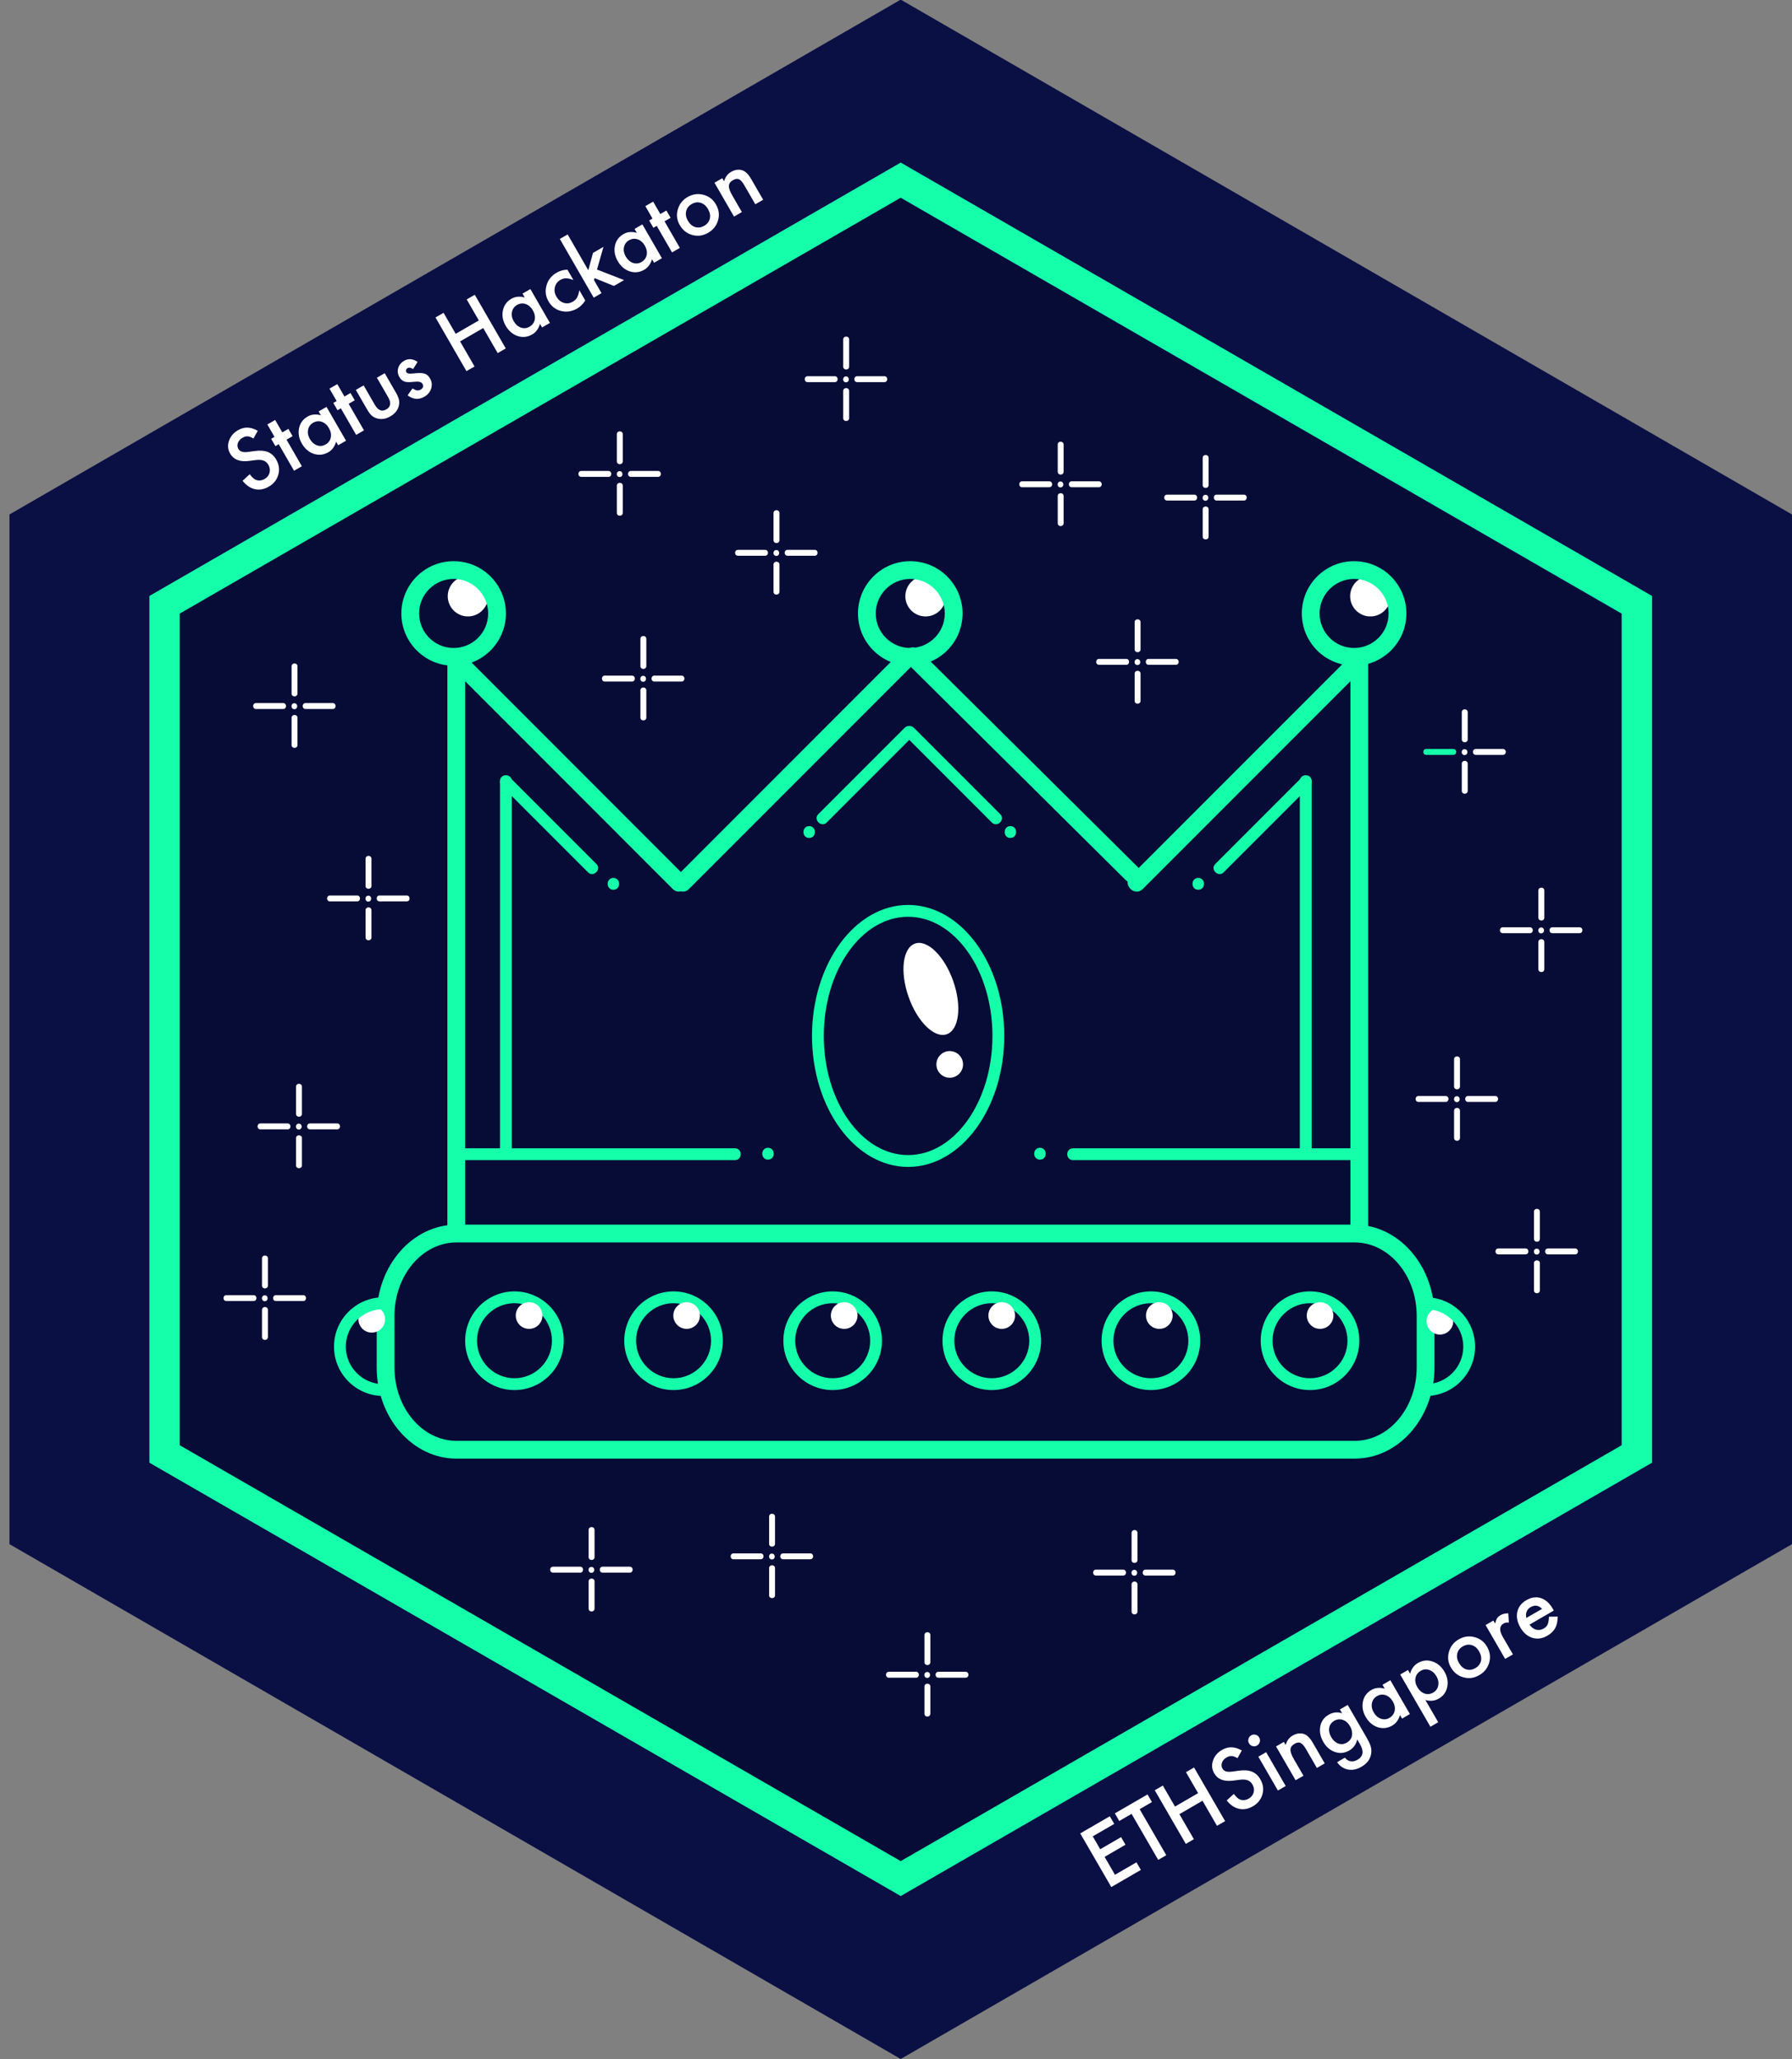 <?xml version="1.0" encoding="utf-8"?>
<!-- Generator: Adobe Illustrator 16.0.0, SVG Export Plug-In . SVG Version: 6.00 Build 0)  -->
<!DOCTYPE svg PUBLIC "-//W3C//DTD SVG 1.1//EN" "http://www.w3.org/Graphics/SVG/1.1/DTD/svg11.dtd">
<svg version="1.1" id="Layer_1" xmlns="http://www.w3.org/2000/svg" xmlns:xlink="http://www.w3.org/1999/xlink" x="0px" y="0px"
	 width="111.75px" height="128.333px" viewBox="0 0 111.75 128.333" enable-background="new 0 0 111.75 128.333"
	 xml:space="preserve">
<rect x="0" y="0" width="111.75" height="128.333" fill="#808080" stroke="none"/>
<g>
	<g>
		<polygon fill="#0A0F44" points="56.169,128.333 0.591,96.244 0.591,32.066 56.169,-0.023 111.75,32.066 111.75,96.244 		"/>
	</g>
</g>
<g>
	<g>
		<polygon fill="#060C35" points="55.797,117.116 10.354,90.876 10.354,38.402 55.797,12.165 101.244,38.402 101.244,90.876 		"/>
	</g>
</g>
<g>
	<g>
		<path fill="#15FFAB" d="M56.169,10.133L9.316,37.145v54.022l46.853,27.01l46.855-27.01V37.145L56.169,10.133z M101.127,90.079
			L56.169,116L11.208,90.079V38.244l44.961-25.921l44.958,25.921V90.079z"/>
	</g>
</g>
<g>
	<path fill="#15FFAB" d="M84.478,90.914h-56.01c-2.744,0-4.976-2.552-4.976-5.687v-3.209c0-3.135,2.231-5.687,4.976-5.687h56.01
		c2.743,0,4.976,2.552,4.976,5.687v3.209C89.454,88.362,87.221,90.914,84.478,90.914z M28.468,77.439
		c-2.134,0-3.869,2.055-3.869,4.579v3.209c0,2.523,1.735,4.578,3.869,4.578h56.01c2.134,0,3.869-2.055,3.869-4.578v-3.209
		c0-2.524-1.735-4.579-3.869-4.579H28.468z"/>
</g>
<g>
	<g>
		<path fill="#15FFAB" d="M29.006,76.871c0-11.953,0-23.905,0-35.859c0-0.713-1.107-0.713-1.107,0c0,11.954,0,23.906,0,35.859
			C27.899,77.584,29.006,77.584,29.006,76.871L29.006,76.871z"/>
	</g>
</g>
<g>
	<g>
		<path fill="#15FFAB" d="M27.949,41.403c4.668,4.67,9.338,9.338,14.007,14.008c0.505,0.505,1.288-0.279,0.781-0.783
			c-4.668-4.67-9.337-9.338-14.006-14.008C28.226,40.116,27.444,40.898,27.949,41.403L27.949,41.403z"/>
	</g>
</g>
<g>
	<g>
		<path fill="#15FFAB" d="M85.318,76.871c0-11.953,0-23.905,0-35.859c0-0.713-1.106-0.713-1.106,0c0,11.954,0,23.906,0,35.859
			C84.211,77.584,85.318,77.584,85.318,76.871L85.318,76.871z"/>
	</g>
</g>
<g>
	<g>
		<path fill="#15FFAB" d="M84.486,40.621c-4.67,4.669-9.339,9.338-14.008,14.008c-0.504,0.504,0.278,1.288,0.783,0.783
			c4.669-4.67,9.338-9.338,14.008-14.008C85.774,40.898,84.991,40.116,84.486,40.621L84.486,40.621z"/>
	</g>
</g>
<g>
	<g>
		<path fill="#15FFAB" d="M42.962,55.411c4.67-4.67,9.339-9.338,14.008-14.008c0.505-0.504-0.277-1.287-0.783-0.782
			c-4.669,4.669-9.338,9.338-14.007,14.008C41.675,55.132,42.458,55.916,42.962,55.411L42.962,55.411z"/>
	</g>
</g>
<g>
	<g>
		<path fill="#15FFAB" d="M51.552,51.267c1.793-1.794,3.587-3.587,5.38-5.381c0.338-0.337-0.186-0.859-0.521-0.521
			c-1.794,1.793-3.587,3.587-5.381,5.38C50.693,51.081,51.215,51.603,51.552,51.267L51.552,51.267z"/>
	</g>
</g>
<g>
	<g>
		<path fill="#15FFAB" d="M62.375,50.745c-1.794-1.793-3.587-3.587-5.381-5.38c-0.337-0.337-0.859,0.184-0.521,0.521
			c1.793,1.793,3.586,3.587,5.379,5.381C62.189,51.603,62.712,51.081,62.375,50.745L62.375,50.745z"/>
	</g>
</g>
<g>
	<g>
		<path fill="#15FFAB" d="M56.524,41.292c4.557,4.52,9.112,9.038,13.671,13.558c0.506,0.504,1.29-0.279,0.782-0.782
			c-4.556-4.52-9.114-9.038-13.67-13.559C56.799,40.005,56.016,40.788,56.524,41.292L56.524,41.292z"/>
	</g>
</g>
<g>
	<path fill="#15FFAB" d="M32.083,86.64c-1.696,0-3.075-1.379-3.075-3.076c0-1.695,1.379-3.074,3.075-3.074
		c1.695,0,3.075,1.379,3.075,3.074C35.158,85.261,33.778,86.64,32.083,86.64z M32.083,81.227c-1.289,0-2.337,1.05-2.337,2.337
		c0,1.289,1.048,2.339,2.337,2.339c1.289,0,2.337-1.05,2.337-2.339C34.42,82.277,33.372,81.227,32.083,81.227z"/>
</g>
<g>
	<path fill="#15FFAB" d="M42.004,86.64c-1.695,0-3.074-1.379-3.074-3.076c0-1.695,1.379-3.074,3.074-3.074s3.074,1.379,3.074,3.074
		C45.079,85.261,43.7,86.64,42.004,86.64z M42.004,81.227c-1.289,0-2.337,1.05-2.337,2.337c0,1.289,1.048,2.339,2.337,2.339
		s2.337-1.05,2.337-2.339C44.341,82.277,43.293,81.227,42.004,81.227z"/>
</g>
<g>
	<path fill="#15FFAB" d="M51.926,86.64c-1.695,0-3.075-1.379-3.075-3.076c0-1.695,1.38-3.074,3.075-3.074
		c1.696,0,3.075,1.379,3.075,3.074C55.001,85.261,53.623,86.64,51.926,86.64z M51.926,81.227c-1.288,0-2.337,1.05-2.337,2.337
		c0,1.289,1.049,2.339,2.337,2.339s2.338-1.05,2.338-2.339C54.264,82.277,53.214,81.227,51.926,81.227z"/>
</g>
<g>
	<path fill="#15FFAB" d="M61.849,86.64c-1.695,0-3.075-1.379-3.075-3.076c0-1.695,1.38-3.074,3.075-3.074s3.074,1.379,3.074,3.074
		C64.923,85.261,63.544,86.64,61.849,86.64z M61.849,81.227c-1.289,0-2.337,1.05-2.337,2.337c0,1.289,1.048,2.339,2.337,2.339
		c1.288,0,2.337-1.05,2.337-2.339C64.186,82.277,63.137,81.227,61.849,81.227z"/>
</g>
<g>
	<path fill="#15FFAB" d="M71.772,86.64c-1.696,0-3.077-1.379-3.077-3.076c0-1.695,1.381-3.074,3.077-3.074
		c1.695,0,3.074,1.379,3.074,3.074C74.846,85.261,73.467,86.64,71.772,86.64z M71.772,81.227c-1.29,0-2.338,1.05-2.338,2.337
		c0,1.289,1.048,2.339,2.338,2.339c1.287,0,2.335-1.05,2.335-2.339C74.107,82.277,73.059,81.227,71.772,81.227z"/>
</g>
<g>
	<path fill="#15FFAB" d="M81.692,86.64c-1.694,0-3.074-1.379-3.074-3.076c0-1.695,1.38-3.074,3.074-3.074
		c1.695,0,3.077,1.379,3.077,3.074C84.769,85.261,83.387,86.64,81.692,86.64z M81.692,81.227c-1.288,0-2.335,1.05-2.335,2.337
		c0,1.289,1.047,2.339,2.335,2.339c1.29,0,2.338-1.05,2.338-2.339C84.03,82.277,82.982,81.227,81.692,81.227z"/>
</g>
<g>
	<path fill="#15FFAB" d="M56.631,72.732c-3.306,0-5.994-3.663-5.994-8.164c0-4.502,2.688-8.165,5.994-8.165
		c3.307,0,5.996,3.662,5.996,8.165C62.627,69.069,59.938,72.732,56.631,72.732z M56.631,57.141c-2.897,0-5.258,3.331-5.258,7.427
		c0,4.094,2.36,7.426,5.258,7.426c2.899,0,5.258-3.332,5.258-7.426C61.889,60.472,59.531,57.141,56.631,57.141z"/>
</g>
<g>
	<g>
		<path fill="#15FFAB" d="M66.913,72.308c5.762,0,11.521,0,17.283,0c0.476,0,0.476-0.736,0-0.736c-5.762,0-11.521,0-17.283,0
			C66.437,71.572,66.437,72.308,66.913,72.308L66.913,72.308z"/>
	</g>
</g>
<g>
	<g>
		<path fill="#15FFAB" d="M64.854,72.278c0.476,0,0.476-0.738,0-0.738C64.376,71.54,64.376,72.278,64.854,72.278L64.854,72.278z"/>
	</g>
</g>
<g>
	<g>
		<path fill="#15FFAB" d="M45.833,71.572c-5.761,0-11.521,0-17.282,0c-0.476,0-0.476,0.736,0,0.736c5.761,0,11.521,0,17.282,0
			C46.309,72.308,46.309,71.572,45.833,71.572L45.833,71.572z"/>
	</g>
</g>
<g>
	<g>
		<path fill="#15FFAB" d="M47.893,72.278c0.476,0,0.476-0.738,0-0.738C47.417,71.54,47.417,72.278,47.893,72.278L47.893,72.278z"/>
	</g>
</g>
<g>
	<g>
		<path fill="#15FFAB" d="M63.008,52.229c0.475,0,0.475-0.739,0-0.739C62.533,51.49,62.533,52.229,63.008,52.229L63.008,52.229z"/>
	</g>
</g>
<g>
	<g>
		<path fill="#15FFAB" d="M50.461,52.229c0.475,0,0.475-0.739,0-0.739C49.985,51.49,49.985,52.229,50.461,52.229L50.461,52.229z"/>
	</g>
</g>
<g>
	<g>
		<path fill="#15FFAB" d="M76.308,54.372c1.793-1.793,3.586-3.587,5.379-5.379c0.337-0.337-0.185-0.858-0.522-0.523
			c-1.792,1.793-3.587,3.587-5.379,5.38C75.449,54.186,75.97,54.709,76.308,54.372L76.308,54.372z"/>
	</g>
</g>
<g>
	<g>
		<path fill="#15FFAB" d="M74.724,55.457c0.476,0,0.476-0.738,0-0.738C74.248,54.719,74.248,55.457,74.724,55.457L74.724,55.457z"/>
	</g>
</g>
<g>
	<g>
		<path fill="#15FFAB" d="M81.059,48.676c0,7.713,0,15.428,0,23.141c0,0.476,0.737,0.476,0.737,0c0-7.713,0-15.427,0-23.141
			C81.796,48.201,81.059,48.201,81.059,48.676L81.059,48.676z"/>
	</g>
</g>
<g>
	<g>
		<path fill="#15FFAB" d="M37.191,53.85c-1.793-1.792-3.587-3.586-5.38-5.38c-0.336-0.335-0.859,0.186-0.521,0.523
			c1.793,1.792,3.586,3.586,5.379,5.379C37.006,54.709,37.528,54.186,37.191,53.85L37.191,53.85z"/>
	</g>
</g>
<g>
	<g>
		<path fill="#15FFAB" d="M38.252,55.457c0.476,0,0.476-0.738,0-0.738S37.777,55.457,38.252,55.457L38.252,55.457z"/>
	</g>
</g>
<g>
	<g>
		<path fill="#15FFAB" d="M31.18,48.676c0,7.713,0,15.428,0,23.141c0,0.476,0.737,0.476,0.737,0c0-7.713,0-15.427,0-23.141
			C31.917,48.201,31.18,48.201,31.18,48.676L31.18,48.676z"/>
	</g>
</g>
<g>
	<circle fill="#FFFFFF" cx="72.295" cy="81.996" r="0.831"/>
</g>
<g>
	<circle fill="#FFFFFF" cx="85.457" cy="37.161" r="1.261"/>
</g>
<g>
	<circle fill="#FFFFFF" cx="57.719" cy="37.161" r="1.261"/>
</g>
<g>
	<circle fill="#FFFFFF" cx="29.181" cy="37.161" r="1.26"/>
</g>
<g>
	<circle fill="#FFFFFF" cx="62.469" cy="81.996" r="0.831"/>
</g>
<g>
	<circle fill="#FFFFFF" cx="52.644" cy="81.996" r="0.831"/>
</g>
<g>
	<circle fill="#FFFFFF" cx="42.819" cy="81.996" r="0.83"/>
</g>
<g>
	<circle fill="#FFFFFF" cx="32.994" cy="81.996" r="0.831"/>
</g>
<g>
	<circle fill="#FFFFFF" cx="82.32" cy="81.996" r="0.83"/>
</g>
<g>
	<circle fill="#FFFFFF" cx="89.793" cy="82.35" r="0.831"/>
</g>
<g>
	<circle fill="#FFFFFF" cx="23.184" cy="82.228" r="0.831"/>
</g>
<g>
	
		<ellipse transform="matrix(0.944 -0.331 0.331 0.944 -17.122 22.67)" fill="#FFFFFF" cx="58.024" cy="61.624" rx="1.476" ry="2.993"/>
</g>
<g>
	<circle fill="#FFFFFF" cx="59.225" cy="66.343" r="0.831"/>
</g>
<g>
	<path fill="#FFFFFF" d="M69.485,113.68l-1.34,0.776l0.465,0.803l1.301-0.754l0.274,0.474l-1.301,0.755l0.646,1.117l1.341-0.777
		l0.274,0.475l-1.844,1.067l-1.937-3.343l1.844-1.068L69.485,113.68z"/>
	<path fill="#FFFFFF" d="M71.07,112.763l1.66,2.868l-0.504,0.292l-1.661-2.868l-0.769,0.444l-0.274-0.475l2.039-1.181l0.275,0.475
		L71.07,112.763z"/>
	<path fill="#FFFFFF" d="M73.272,112.599l1.442-0.835l-0.757-1.308l0.505-0.291l1.937,3.342l-0.507,0.293l-0.903-1.563l-1.441,0.836
		l0.903,1.561l-0.504,0.292l-1.936-3.343l0.505-0.293L73.272,112.599z"/>
	<path fill="#FFFFFF" d="M77.441,109.104l-0.268,0.48c-0.154-0.089-0.276-0.133-0.37-0.133c-0.1-0.005-0.205,0.025-0.319,0.091
		c-0.141,0.082-0.233,0.189-0.28,0.322c-0.046,0.132-0.036,0.256,0.032,0.373c0.094,0.165,0.293,0.225,0.593,0.185l0.412-0.057
		c0.335-0.047,0.611-0.029,0.827,0.057c0.217,0.085,0.393,0.242,0.525,0.474c0.178,0.306,0.224,0.619,0.135,0.939
		c-0.091,0.32-0.288,0.569-0.594,0.747c-0.29,0.168-0.58,0.222-0.868,0.158c-0.286-0.063-0.541-0.237-0.769-0.523l0.445-0.407
		c0.138,0.183,0.257,0.295,0.358,0.337c0.187,0.083,0.38,0.067,0.579-0.048c0.156-0.091,0.258-0.22,0.3-0.385
		c0.044-0.164,0.019-0.328-0.075-0.49c-0.038-0.065-0.082-0.119-0.13-0.162c-0.051-0.044-0.106-0.079-0.172-0.101
		c-0.063-0.024-0.139-0.038-0.222-0.043c-0.085-0.004-0.179-0.001-0.282,0.013l-0.401,0.052c-0.569,0.072-0.961-0.078-1.177-0.452
		c-0.146-0.249-0.171-0.516-0.077-0.796c0.093-0.28,0.282-0.505,0.569-0.67C76.598,108.841,77.007,108.855,77.441,109.104z"/>
	<path fill="#FFFFFF" d="M77.888,108.659c-0.049-0.085-0.061-0.177-0.034-0.275c0.025-0.097,0.081-0.171,0.168-0.221
		c0.088-0.052,0.182-0.064,0.279-0.038c0.097,0.024,0.171,0.08,0.222,0.168s0.063,0.182,0.038,0.281
		c-0.025,0.095-0.082,0.17-0.169,0.221c-0.088,0.051-0.181,0.063-0.279,0.037C78.015,108.806,77.941,108.748,77.888,108.659z
		 M78.957,109.21l1.22,2.109l-0.486,0.282l-1.221-2.11L78.957,109.21z"/>
	<path fill="#FFFFFF" d="M79.574,108.853l0.489-0.283l0.112,0.195c0.073-0.269,0.215-0.463,0.429-0.587
		c0.246-0.142,0.482-0.175,0.709-0.102c0.193,0.063,0.377,0.243,0.55,0.541l0.747,1.292l-0.489,0.284l-0.681-1.179
		c-0.122-0.207-0.233-0.334-0.336-0.379c-0.104-0.049-0.229-0.031-0.378,0.055c-0.162,0.093-0.246,0.214-0.252,0.36
		c-0.005,0.144,0.067,0.346,0.22,0.608l0.591,1.02l-0.491,0.282L79.574,108.853z"/>
	<path fill="#FFFFFF" d="M85.236,108.324c0.057,0.1,0.104,0.189,0.142,0.27c0.038,0.079,0.066,0.15,0.09,0.215
		c0.057,0.179,0.068,0.355,0.034,0.526c-0.064,0.33-0.264,0.591-0.598,0.784c-0.281,0.164-0.556,0.222-0.824,0.176
		c-0.279-0.048-0.512-0.2-0.7-0.46l0.489-0.282c0.079,0.093,0.155,0.154,0.232,0.186c0.176,0.073,0.361,0.054,0.556-0.059
		c0.356-0.206,0.407-0.527,0.154-0.965l-0.17-0.295c-0.079,0.31-0.244,0.538-0.497,0.684c-0.287,0.167-0.583,0.199-0.887,0.098
		c-0.308-0.104-0.552-0.314-0.735-0.63c-0.178-0.307-0.242-0.618-0.195-0.934c0.053-0.335,0.23-0.59,0.533-0.765
		c0.266-0.153,0.545-0.184,0.835-0.087l-0.139-0.239l0.488-0.282L85.236,108.324z M84.189,107.593
		c-0.118-0.204-0.268-0.335-0.449-0.396c-0.184-0.061-0.362-0.041-0.535,0.058c-0.185,0.108-0.291,0.261-0.318,0.46
		c-0.026,0.179,0.019,0.366,0.13,0.561c0.112,0.191,0.251,0.322,0.419,0.388c0.183,0.074,0.369,0.056,0.554-0.052
		c0.186-0.107,0.295-0.26,0.323-0.459C84.34,107.972,84.299,107.787,84.189,107.593z"/>
	<path fill="#FFFFFF" d="M86.213,105.009l0.489-0.283l1.22,2.108l-0.489,0.283l-0.127-0.22c-0.092,0.303-0.254,0.521-0.485,0.655
		c-0.291,0.169-0.593,0.202-0.905,0.103c-0.314-0.106-0.563-0.319-0.751-0.642c-0.182-0.316-0.239-0.634-0.174-0.955
		c0.068-0.318,0.244-0.562,0.527-0.726c0.246-0.143,0.524-0.169,0.836-0.079L86.213,105.009z M85.664,106.726
		c0.116,0.202,0.266,0.335,0.448,0.398c0.184,0.064,0.362,0.049,0.53-0.05c0.18-0.104,0.291-0.251,0.33-0.439
		c0.036-0.192-0.002-0.388-0.116-0.585c-0.114-0.199-0.265-0.329-0.45-0.393c-0.183-0.063-0.364-0.041-0.542,0.062
		c-0.167,0.099-0.271,0.242-0.309,0.434C85.517,106.346,85.554,106.538,85.664,106.726z"/>
	<path fill="#FFFFFF" d="M89.688,107.342l-0.487,0.283l-1.884-3.256l0.487-0.282l0.132,0.23c0.081-0.304,0.244-0.526,0.488-0.667
		c0.29-0.169,0.59-0.199,0.9-0.095c0.313,0.102,0.564,0.313,0.753,0.637c0.183,0.317,0.239,0.635,0.173,0.956
		c-0.066,0.317-0.242,0.559-0.528,0.724c-0.247,0.144-0.524,0.172-0.834,0.088L89.688,107.342z M89.58,104.484
		c-0.116-0.202-0.267-0.334-0.45-0.397c-0.185-0.063-0.361-0.048-0.53,0.051c-0.18,0.104-0.289,0.249-0.328,0.438
		s-0.001,0.384,0.115,0.585c0.115,0.198,0.266,0.328,0.45,0.394c0.184,0.063,0.363,0.041,0.543-0.063
		c0.168-0.098,0.271-0.242,0.308-0.433C89.725,104.867,89.69,104.675,89.58,104.484z"/>
	<path fill="#FFFFFF" d="M90.478,103.928c-0.177-0.305-0.218-0.627-0.124-0.968c0.095-0.34,0.298-0.6,0.611-0.781
		c0.314-0.183,0.644-0.229,0.987-0.141c0.342,0.089,0.603,0.29,0.783,0.605c0.184,0.314,0.228,0.643,0.134,0.982
		c-0.097,0.338-0.304,0.601-0.624,0.785c-0.314,0.184-0.644,0.228-0.981,0.136C90.927,104.458,90.665,104.251,90.478,103.928z
		 M90.981,103.648c0.121,0.21,0.273,0.345,0.457,0.402c0.188,0.057,0.377,0.031,0.565-0.079c0.189-0.11,0.306-0.259,0.351-0.447
		c0.042-0.188,0.004-0.387-0.113-0.591c-0.119-0.206-0.271-0.336-0.457-0.393c-0.188-0.058-0.376-0.031-0.564,0.079
		c-0.187,0.106-0.301,0.257-0.344,0.447C90.831,103.259,90.867,103.452,90.981,103.648z"/>
	<path fill="#FFFFFF" d="M92.641,101.287l0.485-0.281l0.109,0.188c0.035-0.146,0.077-0.257,0.126-0.33
		c0.05-0.078,0.124-0.144,0.221-0.199c0.128-0.074,0.288-0.11,0.476-0.109l0.035,0.576c-0.131-0.014-0.241,0.006-0.329,0.056
		c-0.265,0.156-0.28,0.433-0.05,0.834l0.634,1.093l-0.487,0.282L92.641,101.287z"/>
	<path fill="#FFFFFF" d="M96.895,100.384l-1.512,0.875c0.113,0.166,0.25,0.271,0.408,0.315c0.159,0.044,0.316,0.021,0.473-0.07
		c0.12-0.069,0.204-0.156,0.251-0.26c0.044-0.104,0.07-0.262,0.08-0.476l0.544-0.01c-0.001,0.146-0.015,0.278-0.04,0.396
		c-0.026,0.118-0.064,0.226-0.117,0.321c-0.052,0.098-0.119,0.184-0.199,0.261c-0.08,0.079-0.176,0.148-0.285,0.212
		c-0.313,0.183-0.626,0.227-0.933,0.136c-0.309-0.093-0.56-0.307-0.754-0.644c-0.194-0.334-0.258-0.658-0.193-0.971
		c0.069-0.312,0.258-0.555,0.564-0.732c0.311-0.181,0.612-0.225,0.908-0.131c0.292,0.093,0.539,0.313,0.74,0.661L96.895,100.384z
		 M96.165,100.276c-0.219-0.221-0.458-0.256-0.718-0.105c-0.058,0.034-0.108,0.075-0.151,0.124
		c-0.041,0.048-0.072,0.102-0.096,0.159c-0.023,0.06-0.035,0.121-0.038,0.188c-0.004,0.064,0.005,0.131,0.024,0.201L96.165,100.276z
		"/>
</g>
<g>
	<path fill="#FFFFFF" d="M16.076,26.852l-0.27,0.478c-0.154-0.088-0.276-0.133-0.369-0.133c-0.1-0.004-0.206,0.025-0.32,0.093
		c-0.141,0.079-0.233,0.187-0.281,0.32c-0.046,0.131-0.036,0.257,0.032,0.375c0.094,0.163,0.292,0.224,0.592,0.183l0.412-0.055
		c0.334-0.047,0.611-0.027,0.828,0.058c0.217,0.085,0.392,0.244,0.524,0.472c0.177,0.308,0.221,0.621,0.133,0.941
		c-0.09,0.32-0.288,0.57-0.595,0.748c-0.29,0.167-0.579,0.22-0.868,0.157c-0.286-0.064-0.541-0.239-0.767-0.524l0.446-0.409
		c0.135,0.184,0.255,0.295,0.356,0.338c0.188,0.084,0.381,0.068,0.58-0.046c0.157-0.092,0.258-0.219,0.301-0.385
		c0.043-0.166,0.018-0.33-0.075-0.492c-0.038-0.064-0.082-0.119-0.13-0.163s-0.106-0.077-0.171-0.101
		c-0.064-0.023-0.139-0.038-0.222-0.042c-0.084-0.005-0.178-0.001-0.282,0.012l-0.4,0.052c-0.57,0.071-0.962-0.081-1.177-0.454
		c-0.145-0.25-0.169-0.516-0.075-0.795c0.094-0.281,0.283-0.505,0.569-0.67C15.232,26.586,15.642,26.601,16.076,26.852z"/>
	<path fill="#FFFFFF" d="M17.869,27.404l0.955,1.655l-0.487,0.282l-0.956-1.655l-0.208,0.12l-0.263-0.455l0.208-0.12l-0.446-0.774
		l0.486-0.281l0.447,0.773l0.379-0.219l0.262,0.455L17.869,27.404z"/>
	<path fill="#FFFFFF" d="M19.871,25.641l0.49-0.281l1.218,2.109l-0.49,0.283l-0.127-0.222c-0.092,0.304-0.253,0.523-0.484,0.656
		c-0.293,0.169-0.594,0.202-0.907,0.102c-0.314-0.106-0.563-0.32-0.749-0.642c-0.182-0.316-0.239-0.635-0.173-0.955
		c0.068-0.32,0.244-0.562,0.529-0.727c0.246-0.142,0.524-0.167,0.835-0.079L19.871,25.641z M19.32,27.358
		c0.117,0.202,0.266,0.334,0.447,0.399c0.185,0.065,0.363,0.047,0.532-0.049c0.18-0.104,0.29-0.25,0.33-0.438
		c0.037-0.193-0.002-0.389-0.116-0.586c-0.113-0.199-0.264-0.329-0.45-0.394c-0.183-0.061-0.363-0.04-0.542,0.063
		c-0.167,0.097-0.271,0.242-0.31,0.433C19.175,26.978,19.211,27.169,19.32,27.358z"/>
	<path fill="#FFFFFF" d="M21.742,25.168l0.955,1.654l-0.487,0.282l-0.955-1.655l-0.208,0.12l-0.262-0.454l0.208-0.12l-0.447-0.773
		l0.488-0.282l0.446,0.774l0.378-0.219l0.263,0.455L21.742,25.168z"/>
	<path fill="#FFFFFF" d="M22.677,24.021l0.698,1.211c0.202,0.349,0.441,0.444,0.717,0.285c0.275-0.159,0.313-0.413,0.111-0.763
		l-0.699-1.211l0.487-0.282l0.706,1.222c0.097,0.169,0.161,0.327,0.19,0.474c0.022,0.134,0.009,0.272-0.038,0.417
		c-0.083,0.239-0.251,0.431-0.505,0.577c-0.252,0.147-0.502,0.196-0.75,0.148c-0.152-0.029-0.28-0.087-0.386-0.173
		c-0.098-0.074-0.203-0.209-0.313-0.403l-0.706-1.221L22.677,24.021z"/>
	<path fill="#FFFFFF" d="M26.041,22.558l-0.279,0.447c-0.139-0.093-0.255-0.113-0.348-0.059c-0.045,0.026-0.075,0.063-0.09,0.111
		c-0.015,0.048-0.008,0.094,0.018,0.142c0.048,0.081,0.188,0.106,0.421,0.078c0.323-0.038,0.556-0.037,0.7,0.006
		c0.144,0.042,0.262,0.143,0.353,0.301c0.118,0.204,0.142,0.417,0.07,0.641c-0.072,0.215-0.21,0.381-0.417,0.5
		c-0.354,0.206-0.704,0.178-1.051-0.083l0.305-0.433c0.116,0.068,0.197,0.106,0.244,0.117c0.09,0.021,0.177,0.007,0.259-0.04
		c0.166-0.095,0.204-0.217,0.117-0.369c-0.05-0.086-0.161-0.13-0.331-0.131c-0.063,0.002-0.126,0.008-0.189,0.013
		s-0.125,0.01-0.19,0.015c-0.182,0.013-0.322,0.001-0.419-0.035c-0.125-0.045-0.227-0.138-0.307-0.278
		c-0.106-0.182-0.13-0.37-0.074-0.563c0.059-0.194,0.181-0.343,0.364-0.449C25.467,22.332,25.749,22.356,26.041,22.558z"/>
	<path fill="#FFFFFF" d="M28.417,20.806l1.442-0.833l-0.755-1.309l0.504-0.292l1.932,3.345l-0.504,0.291l-0.902-1.562l-1.443,0.833
		l0.902,1.563l-0.505,0.291l-1.931-3.345l0.504-0.291L28.417,20.806z"/>
	<path fill="#FFFFFF" d="M32.585,18.3l0.49-0.283l1.218,2.11l-0.49,0.283l-0.128-0.221c-0.092,0.304-0.254,0.522-0.485,0.654
		c-0.292,0.17-0.594,0.204-0.906,0.103c-0.313-0.106-0.563-0.32-0.75-0.642c-0.183-0.316-0.24-0.634-0.173-0.955
		c0.068-0.32,0.244-0.563,0.528-0.727c0.247-0.142,0.524-0.168,0.835-0.078L32.585,18.3z M32.034,20.017
		c0.117,0.203,0.266,0.335,0.448,0.4c0.186,0.063,0.363,0.047,0.532-0.05c0.181-0.104,0.291-0.25,0.33-0.439
		c0.037-0.192-0.001-0.388-0.116-0.585c-0.114-0.198-0.264-0.329-0.449-0.394c-0.184-0.062-0.364-0.041-0.542,0.062
		c-0.167,0.097-0.271,0.241-0.31,0.433C31.889,19.637,31.925,19.828,32.034,20.017z"/>
	<path fill="#FFFFFF" d="M35.385,16.806l0.374,0.647c-0.19-0.071-0.343-0.107-0.46-0.107c-0.117-0.002-0.233,0.031-0.351,0.098
		c-0.184,0.106-0.299,0.258-0.345,0.457c-0.048,0.199-0.016,0.395,0.096,0.588c0.114,0.198,0.267,0.327,0.457,0.386
		c0.192,0.059,0.38,0.035,0.563-0.071c0.118-0.068,0.206-0.152,0.266-0.255c0.059-0.099,0.106-0.252,0.141-0.461l0.372,0.643
		c-0.139,0.217-0.307,0.382-0.505,0.497c-0.327,0.188-0.66,0.24-1.002,0.156s-0.604-0.285-0.786-0.6
		c-0.181-0.315-0.223-0.645-0.125-0.99c0.097-0.345,0.307-0.611,0.631-0.797C34.917,16.876,35.142,16.813,35.385,16.806z"/>
	<path fill="#FFFFFF" d="M35.398,14.612l1.288,2.231l0.293-1.079l0.654-0.378l-0.405,1.415l1.69,0.656l-0.633,0.365l-1.211-0.487
		l-0.033,0.123l0.469,0.813l-0.487,0.282l-2.113-3.66L35.398,14.612z"/>
	<path fill="#FFFFFF" d="M39.57,14.268l0.489-0.283l1.219,2.11l-0.49,0.283l-0.127-0.22c-0.092,0.303-0.255,0.521-0.485,0.655
		c-0.292,0.169-0.594,0.202-0.906,0.102c-0.313-0.105-0.563-0.32-0.749-0.642c-0.182-0.317-0.239-0.634-0.173-0.955
		c0.067-0.319,0.244-0.562,0.528-0.726c0.246-0.142,0.524-0.168,0.836-0.079L39.57,14.268z M39.019,15.984
		c0.116,0.202,0.266,0.334,0.447,0.4c0.185,0.064,0.362,0.047,0.531-0.049c0.181-0.105,0.291-0.251,0.33-0.439
		c0.037-0.193-0.002-0.388-0.116-0.586c-0.113-0.198-0.264-0.328-0.449-0.393c-0.184-0.062-0.364-0.041-0.542,0.062
		c-0.167,0.097-0.271,0.241-0.31,0.434S38.91,15.795,39.019,15.984z"/>
	<path fill="#FFFFFF" d="M41.44,13.795l0.956,1.655l-0.487,0.282l-0.957-1.655l-0.207,0.12l-0.263-0.455l0.208-0.12l-0.446-0.774
		l0.486-0.281l0.447,0.773l0.379-0.219l0.263,0.455L41.44,13.795z"/>
	<path fill="#FFFFFF" d="M42.388,14.027c-0.177-0.305-0.217-0.627-0.121-0.967c0.095-0.339,0.299-0.599,0.611-0.78
		c0.315-0.182,0.645-0.229,0.987-0.14c0.343,0.09,0.603,0.291,0.783,0.604c0.184,0.316,0.228,0.644,0.132,0.984
		c-0.097,0.339-0.304,0.601-0.623,0.784c-0.317,0.183-0.645,0.228-0.983,0.135C42.837,14.557,42.576,14.35,42.388,14.027z
		 M42.891,13.748c0.122,0.211,0.275,0.345,0.459,0.403c0.187,0.058,0.375,0.032,0.564-0.078c0.19-0.109,0.308-0.259,0.351-0.448
		c0.044-0.189,0.006-0.386-0.113-0.591c-0.118-0.205-0.27-0.335-0.455-0.392c-0.187-0.058-0.375-0.032-0.564,0.078
		c-0.186,0.107-0.301,0.256-0.345,0.447C42.744,13.358,42.779,13.551,42.891,13.748z"/>
	<path fill="#FFFFFF" d="M44.555,11.39l0.488-0.283l0.112,0.195c0.073-0.268,0.217-0.463,0.431-0.586
		c0.245-0.141,0.48-0.175,0.708-0.1c0.194,0.063,0.377,0.243,0.55,0.541l0.747,1.293L47.1,12.732l-0.68-1.178
		c-0.12-0.208-0.231-0.334-0.336-0.381c-0.103-0.048-0.229-0.029-0.378,0.057c-0.161,0.093-0.245,0.213-0.252,0.358
		c-0.005,0.145,0.068,0.348,0.221,0.611l0.588,1.019l-0.49,0.282L44.555,11.39z"/>
</g>
<g>
	<g>
		<path fill="#FFFFFF" d="M91.158,44.39c0,0.564,0,1.13,0,1.696c0,0.238,0.369,0.238,0.369,0c0-0.565,0-1.131,0-1.696
			C91.527,44.151,91.158,44.151,91.158,44.39L91.158,44.39z"/>
	</g>
</g>
<g>
	<g>
		<path fill="#FFFFFF" d="M91.158,47.599c0,0.564,0,1.13,0,1.696c0,0.238,0.369,0.238,0.369,0c0-0.565,0-1.131,0-1.696
			C91.527,47.361,91.158,47.361,91.158,47.599L91.158,47.599z"/>
	</g>
</g>
<g>
	<g>
		<path fill="#FFFFFF" d="M93.724,46.681c-0.564,0-1.13,0-1.695,0c-0.237,0-0.237,0.369,0,0.369c0.565,0,1.131,0,1.695,0
			C93.963,47.05,93.963,46.681,93.724,46.681L93.724,46.681z"/>
	</g>
</g>
<g>
	<g>
		<path fill="#15FFAB" d="M90.632,46.681c-0.565,0-1.131,0-1.695,0c-0.238,0-0.238,0.369,0,0.369c0.564,0,1.13,0,1.695,0
			C90.87,47.05,90.87,46.681,90.632,46.681L90.632,46.681z"/>
	</g>
</g>
<g>
	<g>
		<path fill="#FFFFFF" d="M91.331,47.062c0.238,0,0.238-0.368,0-0.368C91.093,46.694,91.093,47.062,91.331,47.062L91.331,47.062z"/>
	</g>
</g>
<g>
	<g>
		<path fill="#FFFFFF" d="M18.183,41.53c0,0.564,0,1.13,0,1.695c0,0.238,0.369,0.238,0.369,0c0-0.565,0-1.131,0-1.695
			C18.552,41.292,18.183,41.292,18.183,41.53L18.183,41.53z"/>
	</g>
</g>
<g>
	<g>
		<path fill="#FFFFFF" d="M18.183,44.74c0,0.564,0,1.129,0,1.695c0,0.238,0.369,0.238,0.369,0c0-0.566,0-1.131,0-1.695
			C18.552,44.502,18.183,44.502,18.183,44.74L18.183,44.74z"/>
	</g>
</g>
<g>
	<g>
		<path fill="#FFFFFF" d="M20.75,43.822c-0.565,0-1.13,0-1.696,0c-0.238,0-0.238,0.368,0,0.368c0.565,0,1.13,0,1.696,0
			C20.988,44.19,20.988,43.822,20.75,43.822L20.75,43.822z"/>
	</g>
</g>
<g>
	<g>
		<path fill="#FFFFFF" d="M17.658,43.822c-0.565,0-1.13,0-1.695,0c-0.238,0-0.238,0.368,0,0.368c0.565,0,1.13,0,1.695,0
			C17.896,44.19,17.896,43.822,17.658,43.822L17.658,43.822z"/>
	</g>
</g>
<g>
	<g>
		<path fill="#FFFFFF" d="M18.356,44.202c0.238,0,0.238-0.37,0-0.37S18.118,44.202,18.356,44.202L18.356,44.202z"/>
	</g>
</g>
<g>
	<g>
		<path fill="#FFFFFF" d="M22.796,53.523c0,0.564,0,1.131,0,1.695c0,0.238,0.369,0.238,0.369,0c0-0.564,0-1.131,0-1.695
			C23.165,53.285,22.796,53.285,22.796,53.523L22.796,53.523z"/>
	</g>
</g>
<g>
	<g>
		<path fill="#FFFFFF" d="M22.796,56.732c0,0.565,0,1.13,0,1.695c0,0.238,0.369,0.238,0.369,0c0-0.565,0-1.13,0-1.695
			C23.165,56.495,22.796,56.495,22.796,56.732L22.796,56.732z"/>
	</g>
</g>
<g>
	<g>
		<path fill="#FFFFFF" d="M25.364,55.814c-0.565,0-1.131,0-1.696,0c-0.238,0-0.238,0.369,0,0.369c0.565,0,1.131,0,1.696,0
			C25.602,56.183,25.602,55.814,25.364,55.814L25.364,55.814z"/>
	</g>
</g>
<g>
	<g>
		<path fill="#FFFFFF" d="M22.271,55.814c-0.565,0-1.13,0-1.695,0c-0.238,0-0.238,0.369,0,0.369c0.565,0,1.13,0,1.695,0
			C22.509,56.183,22.509,55.814,22.271,55.814L22.271,55.814z"/>
	</g>
</g>
<g>
	<g>
		<path fill="#FFFFFF" d="M22.969,56.196c0.237,0,0.237-0.37,0-0.37C22.731,55.826,22.731,56.196,22.969,56.196L22.969,56.196z"/>
	</g>
</g>
<g>
	<g>
		<path fill="#FFFFFF" d="M18.46,67.73c0,0.565,0,1.131,0,1.695c0,0.24,0.369,0.24,0.369,0c0-0.564,0-1.13,0-1.695
			C18.829,67.492,18.46,67.492,18.46,67.73L18.46,67.73z"/>
	</g>
</g>
<g>
	<g>
		<path fill="#FFFFFF" d="M18.46,70.94c0,0.564,0,1.13,0,1.696c0,0.236,0.369,0.236,0.369,0c0-0.566,0-1.132,0-1.696
			C18.829,70.702,18.46,70.702,18.46,70.94L18.46,70.94z"/>
	</g>
</g>
<g>
	<g>
		<path fill="#FFFFFF" d="M21.027,70.022c-0.565,0-1.131,0-1.696,0c-0.237,0-0.237,0.37,0,0.37c0.565,0,1.13,0,1.696,0
			C21.265,70.392,21.265,70.022,21.027,70.022L21.027,70.022z"/>
	</g>
</g>
<g>
	<g>
		<path fill="#FFFFFF" d="M17.935,70.022c-0.565,0-1.13,0-1.695,0c-0.238,0-0.238,0.37,0,0.37c0.565,0,1.13,0,1.695,0
			C18.172,70.392,18.172,70.022,17.935,70.022L17.935,70.022z"/>
	</g>
</g>
<g>
	<g>
		<path fill="#FFFFFF" d="M18.633,70.402c0.238,0,0.238-0.368,0-0.368C18.395,70.034,18.395,70.402,18.633,70.402L18.633,70.402z"/>
	</g>
</g>
<g>
	<g>
		<path fill="#FFFFFF" d="M16.339,78.431c0,0.565,0,1.131,0,1.696c0,0.238,0.368,0.238,0.368,0c0-0.565,0-1.131,0-1.696
			C16.707,78.194,16.339,78.194,16.339,78.431L16.339,78.431z"/>
	</g>
</g>
<g>
	<g>
		<path fill="#FFFFFF" d="M16.339,81.641c0,0.565,0,1.131,0,1.695c0,0.239,0.368,0.239,0.368,0c0-0.564,0-1.13,0-1.695
			C16.707,81.404,16.339,81.404,16.339,81.641L16.339,81.641z"/>
	</g>
</g>
<g>
	<g>
		<path fill="#FFFFFF" d="M18.905,80.724c-0.565,0-1.13,0-1.696,0c-0.238,0-0.238,0.368,0,0.368c0.565,0,1.131,0,1.696,0
			C19.143,81.092,19.143,80.724,18.905,80.724L18.905,80.724z"/>
	</g>
</g>
<g>
	<g>
		<path fill="#FFFFFF" d="M15.813,80.724c-0.565,0-1.131,0-1.696,0c-0.239,0-0.239,0.368,0,0.368c0.564,0,1.13,0,1.696,0
			C16.051,81.092,16.051,80.724,15.813,80.724L15.813,80.724z"/>
	</g>
</g>
<g>
	<g>
		<path fill="#FFFFFF" d="M16.511,81.104c0.238,0,0.238-0.368,0-0.368S16.273,81.104,16.511,81.104L16.511,81.104z"/>
	</g>
</g>
<g>
	<g>
		<path fill="#FFFFFF" d="M95.934,55.503c0,0.565,0,1.131,0,1.695c0,0.238,0.37,0.238,0.37,0c0-0.564,0-1.13,0-1.695
			C96.304,55.266,95.934,55.266,95.934,55.503L95.934,55.503z"/>
	</g>
</g>
<g>
	<g>
		<path fill="#FFFFFF" d="M95.934,58.713c0,0.564,0,1.13,0,1.695c0,0.238,0.37,0.238,0.37,0c0-0.565,0-1.131,0-1.695
			C96.304,58.475,95.934,58.475,95.934,58.713L95.934,58.713z"/>
	</g>
</g>
<g>
	<g>
		<path fill="#FFFFFF" d="M98.501,57.795c-0.564,0-1.13,0-1.694,0c-0.239,0-0.239,0.368,0,0.368c0.564,0,1.13,0,1.694,0
			C98.74,58.164,98.74,57.795,98.501,57.795L98.501,57.795z"/>
	</g>
</g>
<g>
	<g>
		<path fill="#FFFFFF" d="M95.409,57.795c-0.564,0-1.131,0-1.695,0c-0.237,0-0.237,0.368,0,0.368c0.564,0,1.131,0,1.695,0
			C95.647,58.164,95.647,57.795,95.409,57.795L95.409,57.795z"/>
	</g>
</g>
<g>
	<g>
		<path fill="#FFFFFF" d="M96.108,58.175c0.237,0,0.237-0.369,0-0.369C95.87,57.807,95.87,58.175,96.108,58.175L96.108,58.175z"/>
	</g>
</g>
<g>
	<g>
		<path fill="#FFFFFF" d="M90.676,66.02c0,0.565,0,1.131,0,1.696c0,0.238,0.369,0.238,0.369,0c0-0.565,0-1.131,0-1.696
			C91.045,65.782,90.676,65.782,90.676,66.02L90.676,66.02z"/>
	</g>
</g>
<g>
	<g>
		<path fill="#FFFFFF" d="M90.676,69.231c0,0.564,0,1.129,0,1.694c0,0.238,0.369,0.238,0.369,0c0-0.565,0-1.13,0-1.694
			C91.045,68.993,90.676,68.993,90.676,69.231L90.676,69.231z"/>
	</g>
</g>
<g>
	<g>
		<path fill="#FFFFFF" d="M93.244,68.313c-0.564,0-1.131,0-1.696,0c-0.238,0-0.238,0.368,0,0.368c0.565,0,1.132,0,1.696,0
			C93.482,68.68,93.482,68.313,93.244,68.313L93.244,68.313z"/>
	</g>
</g>
<g>
	<g>
		<path fill="#FFFFFF" d="M90.151,68.313c-0.564,0-1.131,0-1.695,0c-0.237,0-0.237,0.368,0,0.368c0.564,0,1.131,0,1.695,0
			C90.389,68.68,90.389,68.313,90.151,68.313L90.151,68.313z"/>
	</g>
</g>
<g>
	<g>
		<path fill="#FFFFFF" d="M90.85,68.693c0.237,0,0.237-0.368,0-0.368C90.612,68.325,90.612,68.693,90.85,68.693L90.85,68.693z"/>
	</g>
</g>
<g>
	<g>
		<path fill="#FFFFFF" d="M95.658,75.523c0,0.565,0,1.13,0,1.694c0,0.24,0.369,0.24,0.369,0c0-0.564,0-1.129,0-1.694
			C96.027,75.286,95.658,75.286,95.658,75.523L95.658,75.523z"/>
	</g>
</g>
<g>
	<g>
		<path fill="#FFFFFF" d="M95.658,78.732c0,0.565,0,1.131,0,1.696c0,0.237,0.369,0.237,0.369,0c0-0.565,0-1.131,0-1.696
			C96.027,78.494,95.658,78.494,95.658,78.732L95.658,78.732z"/>
	</g>
</g>
<g>
	<g>
		<path fill="#FFFFFF" d="M98.225,77.814c-0.565,0-1.131,0-1.695,0c-0.237,0-0.237,0.369,0,0.369c0.564,0,1.13,0,1.695,0
			C98.463,78.183,98.463,77.814,98.225,77.814L98.225,77.814z"/>
	</g>
</g>
<g>
	<g>
		<path fill="#FFFFFF" d="M95.133,77.814c-0.565,0-1.131,0-1.696,0c-0.238,0-0.238,0.369,0,0.369c0.565,0,1.131,0,1.696,0
			C95.371,78.183,95.371,77.814,95.133,77.814L95.133,77.814z"/>
	</g>
</g>
<g>
	<g>
		<path fill="#FFFFFF" d="M95.831,78.195c0.238,0,0.238-0.368,0-0.368C95.593,77.827,95.593,78.195,95.831,78.195L95.831,78.195z"/>
	</g>
</g>
<g>
	<g>
		<path fill="#FFFFFF" d="M70.565,95.542c0,0.564,0,1.129,0,1.694c0,0.239,0.368,0.239,0.368,0c0-0.565,0-1.13,0-1.694
			C70.933,95.305,70.565,95.305,70.565,95.542L70.565,95.542z"/>
	</g>
</g>
<g>
	<g>
		<path fill="#FFFFFF" d="M70.565,98.751c0,0.565,0,1.131,0,1.695c0,0.238,0.368,0.238,0.368,0c0-0.564,0-1.13,0-1.695
			C70.933,98.513,70.565,98.513,70.565,98.751L70.565,98.751z"/>
	</g>
</g>
<g>
	<g>
		<path fill="#FFFFFF" d="M73.132,97.833c-0.566,0-1.131,0-1.696,0c-0.238,0-0.238,0.369,0,0.369c0.565,0,1.13,0,1.696,0
			C73.37,98.203,73.37,97.833,73.132,97.833L73.132,97.833z"/>
	</g>
</g>
<g>
	<g>
		<path fill="#FFFFFF" d="M70.041,97.833c-0.566,0-1.132,0-1.696,0c-0.237,0-0.237,0.369,0,0.369c0.564,0,1.13,0,1.696,0
			C70.277,98.203,70.277,97.833,70.041,97.833L70.041,97.833z"/>
	</g>
</g>
<g>
	<g>
		<path fill="#FFFFFF" d="M70.737,98.214c0.238,0,0.238-0.368,0-0.368C70.5,97.846,70.5,98.214,70.737,98.214L70.737,98.214z"/>
	</g>
</g>
<g>
	<g>
		<path fill="#FFFFFF" d="M47.962,94.527c0,0.565,0,1.13,0,1.695c0,0.239,0.368,0.239,0.368,0c0-0.565,0-1.13,0-1.695
			C48.331,94.29,47.962,94.29,47.962,94.527L47.962,94.527z"/>
	</g>
</g>
<g>
	<g>
		<path fill="#FFFFFF" d="M47.962,97.737c0,0.564,0,1.13,0,1.695c0,0.237,0.368,0.237,0.368,0c0-0.565,0-1.131,0-1.695
			C48.331,97.5,47.962,97.5,47.962,97.737L47.962,97.737z"/>
	</g>
</g>
<g>
	<g>
		<path fill="#FFFFFF" d="M50.529,96.82c-0.565,0-1.129,0-1.694,0c-0.238,0-0.238,0.367,0,0.367c0.565,0,1.129,0,1.694,0
			C50.767,97.187,50.767,96.82,50.529,96.82L50.529,96.82z"/>
	</g>
</g>
<g>
	<g>
		<path fill="#FFFFFF" d="M47.437,96.82c-0.565,0-1.131,0-1.695,0c-0.238,0-0.238,0.367,0,0.367c0.564,0,1.13,0,1.695,0
			C47.674,97.187,47.674,96.82,47.437,96.82L47.437,96.82z"/>
	</g>
</g>
<g>
	<g>
		<path fill="#FFFFFF" d="M48.134,97.2c0.238,0,0.238-0.368,0-0.368C47.897,96.832,47.897,97.2,48.134,97.2L48.134,97.2z"/>
	</g>
</g>
<g>
	<g>
		<path fill="#FFFFFF" d="M36.707,95.357c0,0.565,0,1.131,0,1.695c0,0.239,0.369,0.239,0.369,0c0-0.564,0-1.13,0-1.695
			C37.075,95.119,36.707,95.119,36.707,95.357L36.707,95.357z"/>
	</g>
</g>
<g>
	<g>
		<path fill="#FFFFFF" d="M36.707,98.567c0,0.565,0,1.131,0,1.696c0,0.238,0.369,0.238,0.369,0c0-0.565,0-1.131,0-1.696
			C37.075,98.329,36.707,98.329,36.707,98.567L36.707,98.567z"/>
	</g>
</g>
<g>
	<g>
		<path fill="#FFFFFF" d="M39.274,97.649c-0.565,0-1.13,0-1.695,0c-0.237,0-0.237,0.37,0,0.37c0.565,0,1.13,0,1.695,0
			C39.511,98.019,39.511,97.649,39.274,97.649L39.274,97.649z"/>
	</g>
</g>
<g>
	<g>
		<path fill="#FFFFFF" d="M36.182,97.649c-0.565,0-1.131,0-1.696,0c-0.238,0-0.238,0.37,0,0.37c0.565,0,1.131,0,1.696,0
			C36.42,98.019,36.42,97.649,36.182,97.649L36.182,97.649z"/>
	</g>
</g>
<g>
	<g>
		<path fill="#FFFFFF" d="M36.879,98.03c0.238,0,0.238-0.368,0-0.368C36.641,97.662,36.641,98.03,36.879,98.03L36.879,98.03z"/>
	</g>
</g>
<g>
	<g>
		<path fill="#FFFFFF" d="M57.649,101.909c0,0.565,0,1.129,0,1.694c0,0.238,0.368,0.238,0.368,0c0-0.565,0-1.129,0-1.694
			C58.017,101.67,57.649,101.67,57.649,101.909L57.649,101.909z"/>
	</g>
</g>
<g>
	<g>
		<path fill="#FFFFFF" d="M57.649,105.118c0,0.564,0,1.13,0,1.695c0,0.238,0.368,0.238,0.368,0c0-0.565,0-1.131,0-1.695
			C58.017,104.88,57.649,104.88,57.649,105.118L57.649,105.118z"/>
	</g>
</g>
<g>
	<g>
		<path fill="#FFFFFF" d="M60.216,104.2c-0.564,0-1.13,0-1.695,0c-0.238,0-0.238,0.368,0,0.368c0.565,0,1.131,0,1.695,0
			C60.454,104.568,60.454,104.2,60.216,104.2L60.216,104.2z"/>
	</g>
</g>
<g>
	<g>
		<path fill="#FFFFFF" d="M57.124,104.2c-0.565,0-1.131,0-1.695,0c-0.238,0-0.238,0.368,0,0.368c0.564,0,1.13,0,1.695,0
			C57.362,104.568,57.362,104.2,57.124,104.2L57.124,104.2z"/>
	</g>
</g>
<g>
	<g>
		<path fill="#FFFFFF" d="M57.822,104.58c0.237,0,0.237-0.367,0-0.367C57.583,104.212,57.583,104.58,57.822,104.58L57.822,104.58z"
			/>
	</g>
</g>
<g>
	<g>
		<path fill="#FFFFFF" d="M39.936,39.819c0,0.565,0,1.13,0,1.696c0,0.238,0.369,0.238,0.369,0c0-0.566,0-1.13,0-1.696
			C40.305,39.582,39.936,39.582,39.936,39.819L39.936,39.819z"/>
	</g>
</g>
<g>
	<g>
		<path fill="#FFFFFF" d="M39.936,43.029c0,0.565,0,1.131,0,1.696c0,0.238,0.369,0.238,0.369,0c0-0.564,0-1.13,0-1.696
			C40.305,42.791,39.936,42.791,39.936,43.029L39.936,43.029z"/>
	</g>
</g>
<g>
	<g>
		<path fill="#FFFFFF" d="M42.502,42.111c-0.564,0-1.131,0-1.695,0c-0.237,0-0.237,0.37,0,0.37c0.564,0,1.131,0,1.695,0
			C42.742,42.481,42.742,42.111,42.502,42.111L42.502,42.111z"/>
	</g>
</g>
<g>
	<g>
		<path fill="#FFFFFF" d="M39.411,42.111c-0.564,0-1.13,0-1.696,0c-0.238,0-0.238,0.37,0,0.37c0.566,0,1.132,0,1.696,0
			C39.649,42.481,39.649,42.111,39.411,42.111L39.411,42.111z"/>
	</g>
</g>
<g>
	<g>
		<path fill="#FFFFFF" d="M40.108,42.493c0.238,0,0.238-0.369,0-0.369C39.871,42.124,39.871,42.493,40.108,42.493L40.108,42.493z"/>
	</g>
</g>
<g>
	<g>
		<path fill="#FFFFFF" d="M48.238,31.978c0,0.564,0,1.131,0,1.695c0,0.238,0.37,0.238,0.37,0c0-0.564,0-1.131,0-1.695
			C48.608,31.74,48.238,31.74,48.238,31.978L48.238,31.978z"/>
	</g>
</g>
<g>
	<g>
		<path fill="#FFFFFF" d="M48.238,35.188c0,0.565,0,1.129,0,1.695c0,0.238,0.37,0.238,0.37,0c0-0.566,0-1.13,0-1.695
			C48.608,34.95,48.238,34.95,48.238,35.188L48.238,35.188z"/>
	</g>
</g>
<g>
	<g>
		<path fill="#FFFFFF" d="M50.806,34.271c-0.565,0-1.131,0-1.695,0c-0.237,0-0.237,0.368,0,0.368c0.564,0,1.13,0,1.695,0
			C51.043,34.638,51.043,34.271,50.806,34.271L50.806,34.271z"/>
	</g>
</g>
<g>
	<g>
		<path fill="#FFFFFF" d="M47.712,34.271c-0.564,0-1.13,0-1.695,0c-0.237,0-0.237,0.368,0,0.368c0.565,0,1.131,0,1.695,0
			C47.951,34.638,47.951,34.271,47.712,34.271L47.712,34.271z"/>
	</g>
</g>
<g>
	<g>
		<path fill="#FFFFFF" d="M48.412,34.651c0.237,0,0.237-0.369,0-0.369C48.173,34.282,48.173,34.651,48.412,34.651L48.412,34.651z"/>
	</g>
</g>
<g>
	<g>
		<path fill="#FFFFFF" d="M38.467,27.062c0,0.565,0,1.131,0,1.695c0,0.238,0.369,0.238,0.369,0c0-0.564,0-1.13,0-1.695
			C38.836,26.824,38.467,26.824,38.467,27.062L38.467,27.062z"/>
	</g>
</g>
<g>
	<g>
		<path fill="#FFFFFF" d="M38.467,30.271c0,0.565,0,1.131,0,1.696c0,0.238,0.369,0.238,0.369,0c0-0.565,0-1.131,0-1.696
			C38.836,30.034,38.467,30.034,38.467,30.271L38.467,30.271z"/>
	</g>
</g>
<g>
	<g>
		<path fill="#FFFFFF" d="M41.036,29.354c-0.566,0-1.131,0-1.695,0c-0.238,0-0.238,0.369,0,0.369c0.564,0,1.129,0,1.695,0
			C41.273,29.723,41.273,29.354,41.036,29.354L41.036,29.354z"/>
	</g>
</g>
<g>
	<g>
		<path fill="#FFFFFF" d="M37.943,29.354c-0.566,0-1.131,0-1.696,0c-0.238,0-0.238,0.369,0,0.369c0.565,0,1.129,0,1.696,0
			C38.18,29.723,38.18,29.354,37.943,29.354L37.943,29.354z"/>
	</g>
</g>
<g>
	<g>
		<path fill="#FFFFFF" d="M38.64,29.734c0.237,0,0.237-0.369,0-0.369S38.403,29.734,38.64,29.734L38.64,29.734z"/>
	</g>
</g>
<g>
	<g>
		<path fill="#FFFFFF" d="M52.583,21.158c0,0.564,0,1.13,0,1.694c0,0.239,0.369,0.239,0.369,0c0-0.564,0-1.13,0-1.694
			C52.952,20.919,52.583,20.919,52.583,21.158L52.583,21.158z"/>
	</g>
</g>
<g>
	<g>
		<path fill="#FFFFFF" d="M52.583,24.367c0,0.565,0,1.131,0,1.696c0,0.238,0.369,0.238,0.369,0c0-0.565,0-1.131,0-1.696
			C52.952,24.13,52.583,24.13,52.583,24.367L52.583,24.367z"/>
	</g>
</g>
<g>
	<g>
		<path fill="#FFFFFF" d="M55.151,23.449c-0.565,0-1.132,0-1.696,0c-0.238,0-0.238,0.37,0,0.37c0.564,0,1.131,0,1.696,0
			C55.388,23.818,55.388,23.449,55.151,23.449L55.151,23.449z"/>
	</g>
</g>
<g>
	<g>
		<path fill="#FFFFFF" d="M52.057,23.449c-0.565,0-1.13,0-1.695,0c-0.237,0-0.237,0.37,0,0.37c0.565,0,1.13,0,1.695,0
			C52.295,23.818,52.295,23.449,52.057,23.449L52.057,23.449z"/>
	</g>
</g>
<g>
	<g>
		<path fill="#FFFFFF" d="M52.756,23.83c0.237,0,0.237-0.369,0-0.369C52.518,23.461,52.518,23.83,52.756,23.83L52.756,23.83z"/>
	</g>
</g>
<g>
	<g>
		<path fill="#FFFFFF" d="M70.757,38.778c0,0.565,0,1.13,0,1.696c0,0.237,0.368,0.237,0.368,0c0-0.566,0-1.13,0-1.696
			C71.125,38.541,70.757,38.541,70.757,38.778L70.757,38.778z"/>
	</g>
</g>
<g>
	<g>
		<path fill="#FFFFFF" d="M70.757,41.988c0,0.565,0,1.13,0,1.694c0,0.239,0.368,0.239,0.368,0c0-0.564,0-1.129,0-1.694
			C71.125,41.75,70.757,41.75,70.757,41.988L70.757,41.988z"/>
	</g>
</g>
<g>
	<g>
		<path fill="#FFFFFF" d="M73.323,41.069c-0.564,0-1.13,0-1.694,0c-0.238,0-0.238,0.369,0,0.369c0.564,0,1.13,0,1.694,0
			C73.563,41.438,73.563,41.069,73.323,41.069L73.323,41.069z"/>
	</g>
</g>
<g>
	<g>
		<path fill="#FFFFFF" d="M70.232,41.069c-0.564,0-1.13,0-1.695,0c-0.237,0-0.237,0.369,0,0.369c0.565,0,1.131,0,1.695,0
			C70.469,41.438,70.469,41.069,70.232,41.069L70.232,41.069z"/>
	</g>
</g>
<g>
	<g>
		<path fill="#FFFFFF" d="M70.93,41.451c0.237,0,0.237-0.369,0-0.369S70.693,41.451,70.93,41.451L70.93,41.451z"/>
	</g>
</g>
<g>
	<g>
		<path fill="#FFFFFF" d="M65.96,27.708c0,0.564,0,1.131,0,1.695c0,0.238,0.367,0.238,0.367,0c0-0.564,0-1.131,0-1.695
			C66.328,27.47,65.96,27.47,65.96,27.708L65.96,27.708z"/>
	</g>
</g>
<g>
	<g>
		<path fill="#FFFFFF" d="M65.96,30.917c0,0.564,0,1.13,0,1.695c0,0.238,0.367,0.238,0.367,0c0-0.565,0-1.131,0-1.695
			C66.328,30.68,65.96,30.68,65.96,30.917L65.96,30.917z"/>
	</g>
</g>
<g>
	<g>
		<path fill="#FFFFFF" d="M68.527,30c-0.564,0-1.131,0-1.695,0c-0.237,0-0.237,0.369,0,0.369c0.564,0,1.131,0,1.695,0
			C68.765,30.368,68.765,30,68.527,30L68.527,30z"/>
	</g>
</g>
<g>
	<g>
		<path fill="#FFFFFF" d="M65.435,30c-0.565,0-1.131,0-1.695,0c-0.238,0-0.238,0.369,0,0.369c0.564,0,1.13,0,1.695,0
			C65.672,30.368,65.672,30,65.435,30L65.435,30z"/>
	</g>
</g>
<g>
	<g>
		<path fill="#FFFFFF" d="M66.132,30.38c0.238,0,0.238-0.369,0-0.369C65.895,30.011,65.895,30.38,66.132,30.38L66.132,30.38z"/>
	</g>
</g>
<g>
	<g>
		<path fill="#FFFFFF" d="M75,28.538c0,0.565,0,1.131,0,1.696c0,0.237,0.37,0.237,0.37,0c0-0.565,0-1.13,0-1.696
			C75.371,28.3,75,28.3,75,28.538L75,28.538z"/>
	</g>
</g>
<g>
	<g>
		<path fill="#FFFFFF" d="M75,31.747c0,0.564,0,1.131,0,1.696c0,0.238,0.37,0.238,0.37,0c0-0.564,0-1.131,0-1.696
			C75.371,31.509,75,31.509,75,31.747L75,31.747z"/>
	</g>
</g>
<g>
	<g>
		<path fill="#FFFFFF" d="M77.569,30.83c-0.565,0-1.131,0-1.695,0c-0.238,0-0.238,0.369,0,0.369c0.564,0,1.13,0,1.695,0
			C77.806,31.199,77.806,30.83,77.569,30.83L77.569,30.83z"/>
	</g>
</g>
<g>
	<g>
		<path fill="#FFFFFF" d="M74.475,30.83c-0.564,0-1.13,0-1.695,0c-0.237,0-0.237,0.369,0,0.369c0.565,0,1.131,0,1.695,0
			C74.712,31.199,74.712,30.83,74.475,30.83L74.475,30.83z"/>
	</g>
</g>
<g>
	<g>
		<path fill="#FFFFFF" d="M75.173,31.211c0.238,0,0.238-0.37,0-0.37C74.936,30.841,74.936,31.211,75.173,31.211L75.173,31.211z"/>
	</g>
</g>
<g>
	<path fill="#15FFAB" d="M23.904,87.008c-1.696,0-3.076-1.38-3.076-3.075c0-1.694,1.38-3.074,3.076-3.074v0.739
		c-1.29,0-2.338,1.046-2.338,2.335s1.048,2.337,2.338,2.337V87.008z"/>
</g>
<g>
	<path fill="#15FFAB" d="M88.913,87.008V86.27c1.288,0,2.338-1.048,2.338-2.337s-1.05-2.335-2.338-2.335h-0.064l-0.012-0.739h0.076
		c1.695,0,3.074,1.38,3.074,3.074C91.987,85.628,90.608,87.008,88.913,87.008z"/>
</g>
<g>
	<path fill="#15FFAB" d="M28.289,41.495c-1.797,0-3.26-1.462-3.26-3.259s1.463-3.259,3.26-3.259c1.798,0,3.26,1.462,3.26,3.259
		S30.086,41.495,28.289,41.495z M28.289,36.083c-1.187,0-2.153,0.965-2.153,2.152c0,1.188,0.966,2.153,2.153,2.153
		c1.188,0,2.153-0.965,2.153-2.153C30.441,37.048,29.477,36.083,28.289,36.083z"/>
</g>
<g>
	<path fill="#15FFAB" d="M56.764,41.495c-1.797,0-3.259-1.462-3.259-3.259s1.462-3.259,3.259-3.259c1.799,0,3.262,1.462,3.262,3.259
		S58.563,41.495,56.764,41.495z M56.764,36.083c-1.186,0-2.151,0.965-2.151,2.152c0,1.188,0.966,2.153,2.151,2.153
		c1.188,0,2.153-0.965,2.153-2.153C58.917,37.048,57.952,36.083,56.764,36.083z"/>
</g>
<g>
	<path fill="#15FFAB" d="M84.441,41.495c-1.797,0-3.259-1.462-3.259-3.259s1.462-3.259,3.259-3.259c1.798,0,3.262,1.462,3.262,3.259
		S86.239,41.495,84.441,41.495z M84.441,36.083c-1.187,0-2.151,0.965-2.151,2.152c0,1.188,0.965,2.153,2.151,2.153
		c1.188,0,2.154-0.965,2.154-2.153C86.595,37.048,85.629,36.083,84.441,36.083z"/>
</g>
</svg>
